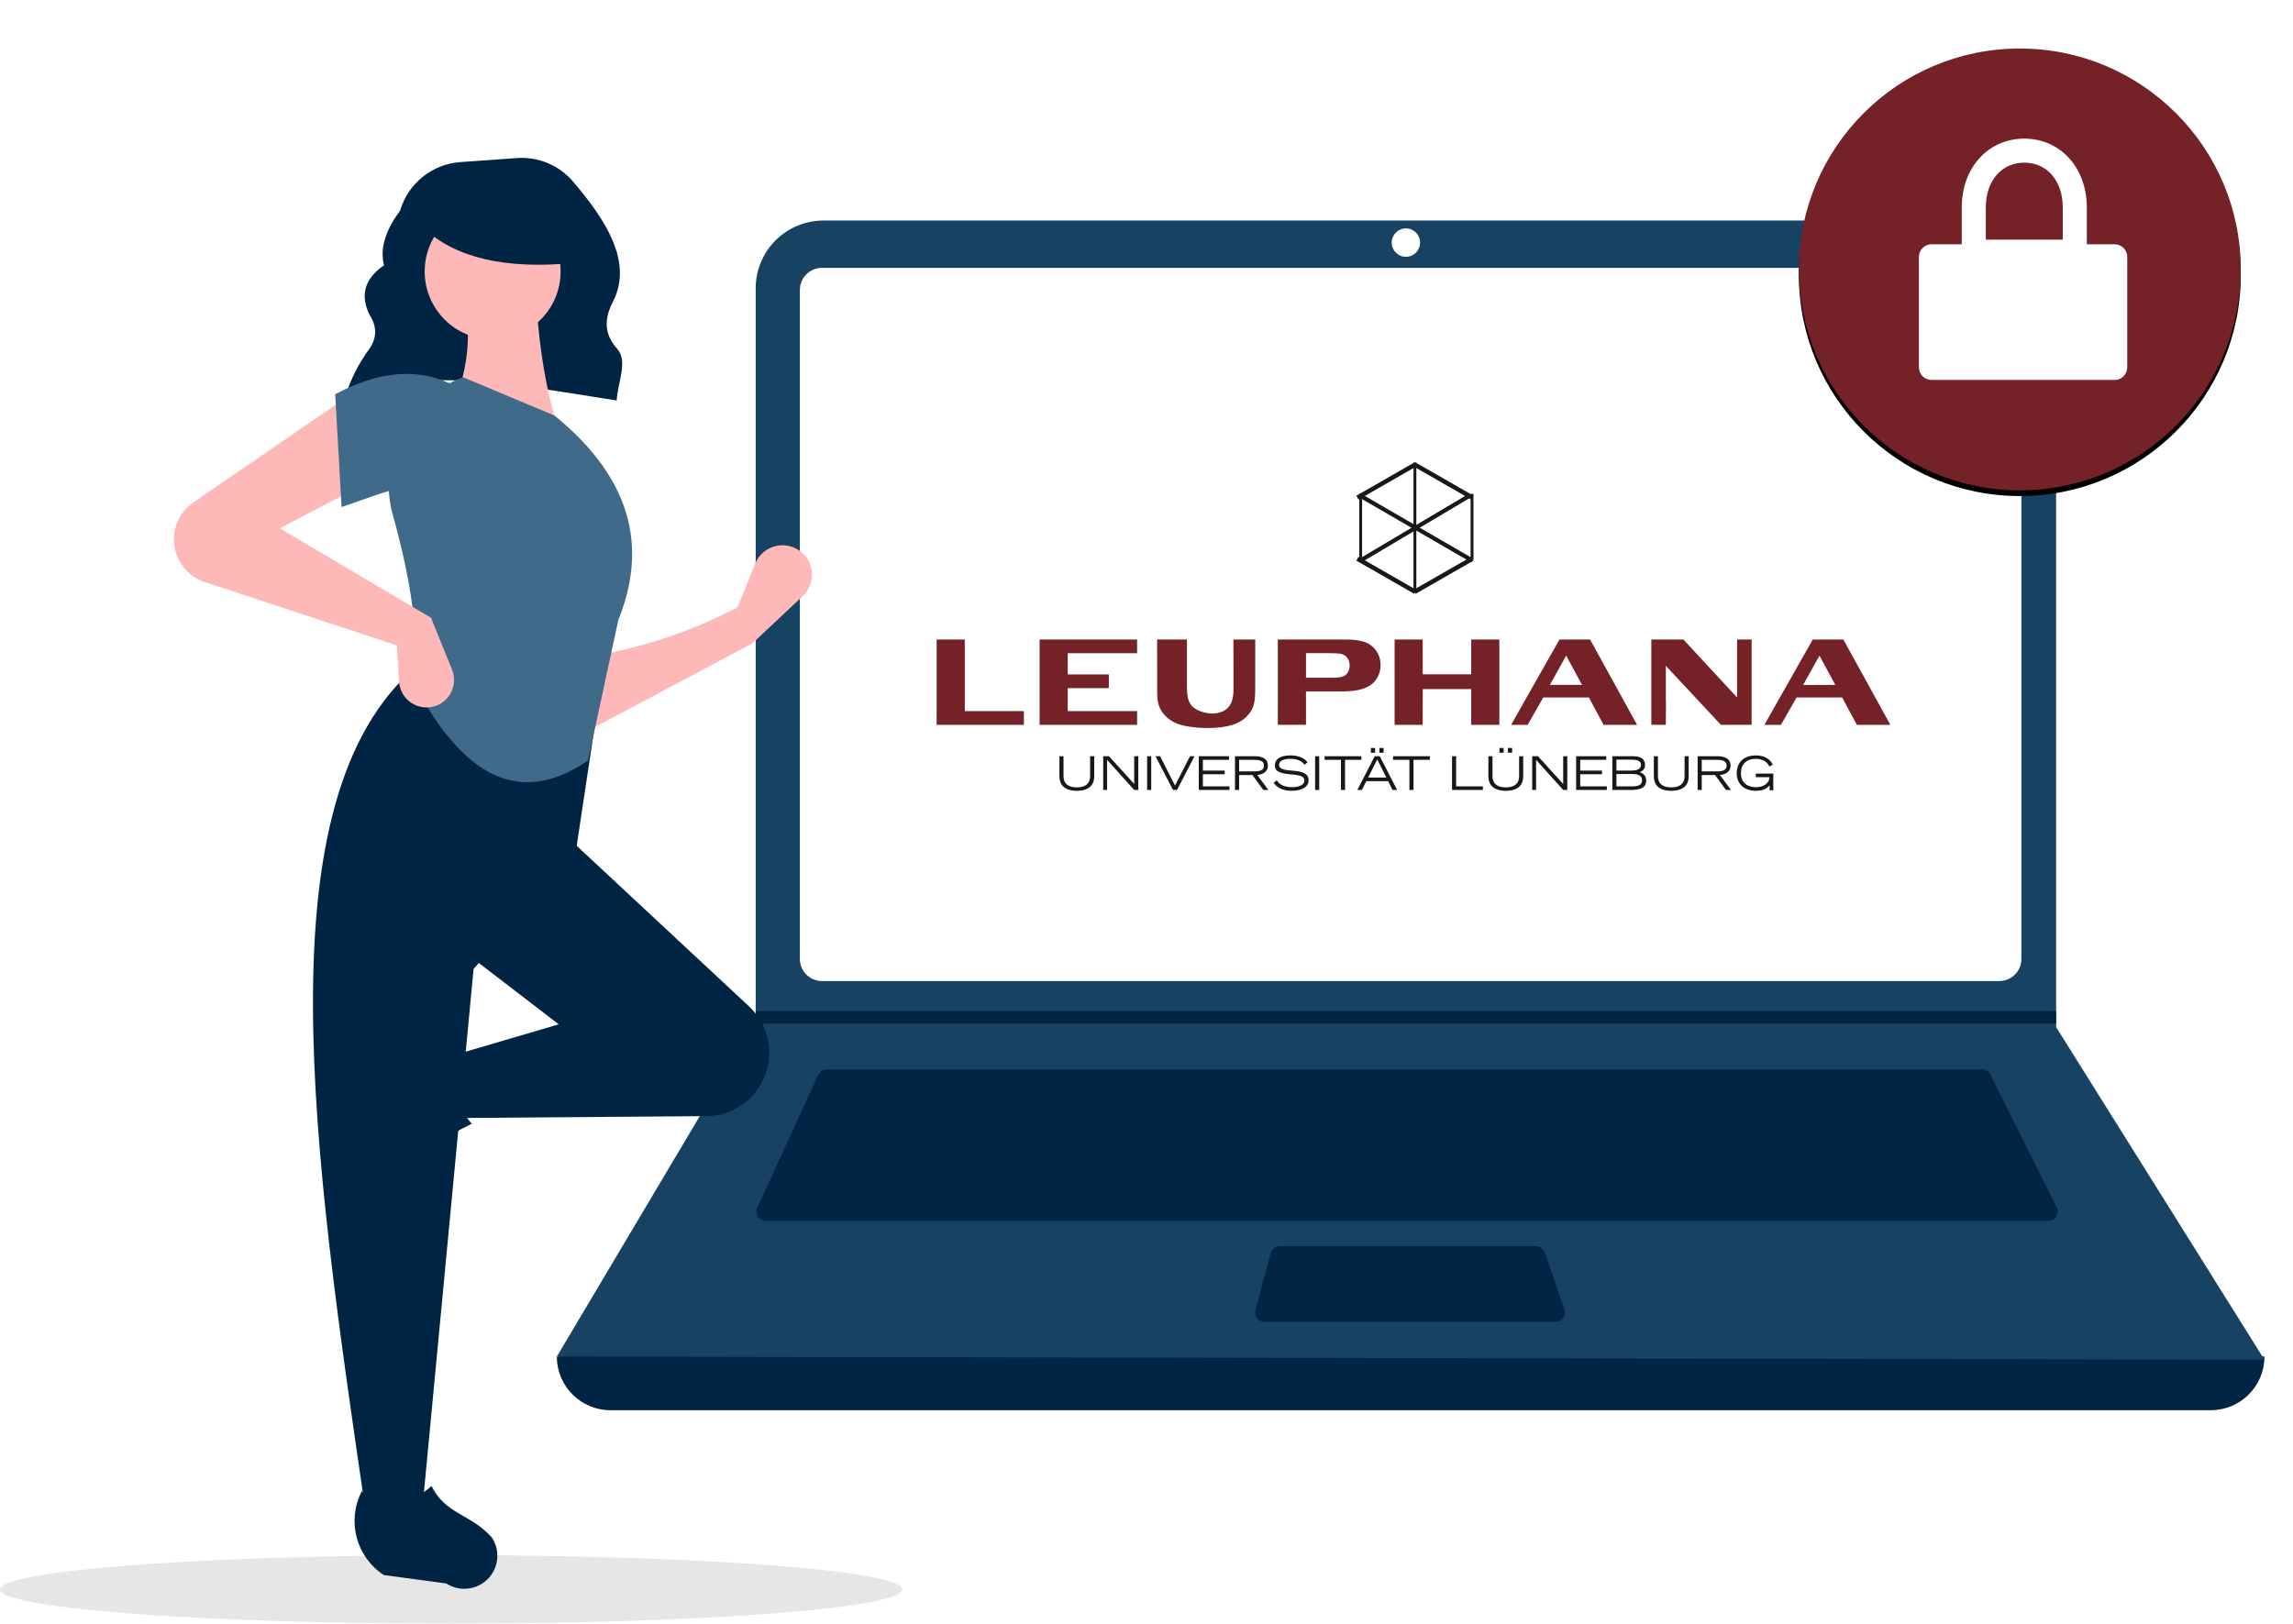 <?xml version="1.0" encoding="UTF-8"?>
<svg width="803px" height="569px" viewBox="0 0 803 569" version="1.1" xmlns="http://www.w3.org/2000/svg" xmlns:xlink="http://www.w3.org/1999/xlink">
    <!-- Generator: Sketch 52.6 (67491) - http://www.bohemiancoding.com/sketch -->
    <title>verification</title>
    <desc>Created with Sketch.</desc>
    <defs>
        <circle id="path-1" cx="707.335" cy="77.375" r="77.375"></circle>
        <filter x="-19.1%" y="-17.8%" width="138.1%" height="138.1%" filterUnits="objectBoundingBox" id="filter-2">
            <feOffset dx="0" dy="2" in="SourceAlpha" result="shadowOffsetOuter1"></feOffset>
            <feGaussianBlur stdDeviation="9.5" in="shadowOffsetOuter1" result="shadowBlurOuter1"></feGaussianBlur>
            <feColorMatrix values="0 0 0 0 0   0 0 0 0 0   0 0 0 0 0  0 0 0 0.378 0" type="matrix" in="shadowBlurOuter1"></feColorMatrix>
        </filter>
    </defs>
    <g id="Page-1" stroke="none" stroke-width="1" fill="none" fill-rule="evenodd">
        <g id="verification" transform="translate(0, 17)">
            <ellipse id="Oval" fill="#E6E6E6" cx="158" cy="539.732" rx="158" ry="12"></ellipse>
            <path d="M120.772,122.42 C148.269,110.724 182.517,118.134 215.963,123.277 C216.274,117.049 220.047,109.469 216.095,105.124 C211.294,99.845 211.736,94.299 214.625,88.721 C222.013,74.456 211.428,59.277 200.741,46.656 C195.855,40.899 188.516,37.819 180.985,38.364 L161.188,39.778 C151.323,40.483 142.931,47.237 140.135,56.724 C135.408,63.153 132.878,69.565 134.471,75.943 C127.39,80.782 126.2,86.623 129.382,93.207 C132.08,97.353 132.051,101.389 129.259,105.313 C125.593,110.316 122.784,115.894 120.949,121.819 L120.772,122.42 Z" id="Path" fill="#002444"></path>
            <path d="M774.209,476.963 L213.791,476.963 C203.413,476.963 195,468.55 195,458.172 C398.151,434.562 597.485,434.562 793,458.172 C793,468.55 784.587,476.963 774.209,476.963 Z" id="Path" fill="#002444"></path>
            <path d="M793,459.277 L195,458.172 L264.306,341.556 L264.638,341.004 L264.638,83.996 C264.637,77.696 267.14,71.654 271.595,67.199 C276.049,62.744 282.092,60.242 288.392,60.242 L696.292,60.242 C702.592,60.242 708.634,62.744 713.089,67.199 C717.544,71.654 720.047,77.696 720.046,83.996 L720.046,342.772 L793,459.277 Z" id="Path" fill="#184262"></path>
            <path d="M287.85,76.823 C283.579,76.827 280.118,80.289 280.113,84.56 L280.113,318.896 C280.118,323.168 283.579,326.629 287.85,326.634 L700.15,326.634 C704.421,326.629 707.882,323.168 707.887,318.896 L707.887,84.56 C707.882,80.289 704.421,76.828 700.15,76.823 L287.85,76.823 Z" id="Path" fill="#FFFFFF"></path>
            <path d="M289.578,357.584 C288.284,357.586 287.108,358.339 286.565,359.514 L265.21,405.939 C264.737,406.966 264.82,408.163 265.43,409.114 C266.04,410.066 267.092,410.641 268.222,410.641 L717.314,410.641 C718.463,410.641 719.531,410.046 720.135,409.069 C720.739,408.091 720.794,406.87 720.279,405.842 L697.067,359.417 C696.508,358.291 695.358,357.58 694.102,357.584 L289.578,357.584 Z" id="Path" fill="#002444"></path>
            <circle id="Oval" fill="#FFFFFF" cx="492.342" cy="67.98" r="4.974"></circle>
            <path d="M448.2,419.484 C446.701,419.486 445.39,420.491 444.998,421.938 L439.641,441.834 C439.373,442.831 439.583,443.895 440.211,444.714 C440.838,445.533 441.811,446.013 442.843,446.013 L544.717,446.013 C545.79,446.013 546.796,445.494 547.418,444.62 C548.04,443.746 548.201,442.626 547.85,441.612 L540.963,421.716 C540.5,420.38 539.242,419.485 537.829,419.484 L448.2,419.484 Z" id="Path" fill="#002444"></path>
            <polygon id="Path" fill="#002444" points="720.046 337.135 720.046 341.556 264.306 341.556 264.649 341.004 264.649 337.135"></polygon>
            <g id="Oval">
                <use fill="black" fill-opacity="1" filter="url(#filter-2)" xlink:href="#path-1"></use>
                <use fill="#742128" fill-rule="evenodd" xlink:href="#path-1"></use>
            </g>
            <path d="M740.532,116.089 L676.421,116.089 C673.981,116.086 672.002,114.108 672,111.667 L672,72.98 C672.003,70.539 673.981,68.561 676.421,68.558 L740.532,68.558 C742.973,68.561 744.951,70.539 744.954,72.98 L744.954,111.667 C744.951,114.108 742.973,116.086 740.532,116.089 Z" id="Shape" fill="#FFFFFF" fill-rule="nonzero"></path>
            <path d="M728.793,73.351 L689,73.351 L689,55.665 C689,42.855 697.368,33.558 708.896,33.558 C720.425,33.558 728.793,42.855 728.793,55.665 L728.793,73.351 Z M693.421,68.93 L724.372,68.93 L724.372,55.665 C724.372,45.252 718.008,37.98 708.897,37.98 C699.785,37.98 693.422,45.252 693.422,55.665 L693.421,68.93 Z" id="Shape" stroke="#FFFFFF" stroke-width="4" fill="#FFFFFF" fill-rule="nonzero"></path>
            <circle id="Oval" fill="#FFFFFF" cx="707.335" cy="86.218" r="4.421"></circle>
            <path d="M263.522,208.328 L204.619,239.644 L203.873,213.547 C223.099,210.338 241.39,204.75 258.303,195.653 L264.463,180.433 C265.829,177.059 268.871,174.654 272.47,174.105 C276.068,173.555 279.689,174.942 282,177.755 C285.448,181.952 285.05,188.105 281.091,191.824 L263.522,208.328 Z" id="Path" fill="#FFB8B8"></path>
            <path d="M119.598,389.133 C118.729,385.945 119.264,382.538 121.067,379.77 L134.007,359.912 C140.347,350.182 153.027,346.837 163.342,352.173 C157.904,361.429 158.662,369.549 165.22,376.606 C155.039,381.576 145.63,387.991 137.284,395.651 C134.192,397.759 130.273,398.242 126.762,396.948 C123.251,395.654 120.582,392.743 119.598,389.133 Z" id="Path" fill="#002444"></path>
            <path d="M266.205,363.168 C262.223,369.805 255.073,373.889 247.334,373.948 L161.374,374.599 L157.646,352.976 L195.672,341.792 L163.61,317.187 L198.654,276.179 L262.304,335.503 C269.971,342.648 271.597,354.182 266.205,363.168 Z" id="Path" fill="#002444"></path>
            <path d="M147.953,511.045 L127.821,511.045 C109.746,387.147 91.347,262.903 145.716,216.53 L209.838,226.968 L201.636,281.398 L165.847,322.406 L147.953,511.045 Z" id="Path" fill="#002444"></path>
            <path d="M165.649,539.112 C162.462,539.981 159.054,539.447 156.286,537.643 L134.427,534.705 C124.697,528.365 121.351,515.686 126.686,505.37 C135.943,510.808 144.064,510.049 151.12,503.491 C156.106,513.558 164.321,512.944 172.167,521.426 C174.274,524.517 174.758,528.437 173.464,531.948 C172.17,535.458 169.259,538.127 165.649,539.112 Z" id="Path" fill="#002444"></path>
            <path d="M195.672,133.767 L158.391,124.82 C164.583,112.146 165.093,98.044 162.119,83.066 L187.47,82.32 C188.264,100.946 190.667,118.347 195.672,133.767 Z" id="Path" fill="#FFB8B8"></path>
            <path d="M205.918,249.418 C178.779,267.911 159.603,250.051 144.97,222.495 C147.004,205.633 143.711,185.454 137.614,163.528 C131.992,143.481 142.633,122.463 162.119,115.127 L194.18,128.548 C221.404,150.739 226.762,174.775 216.549,200.127 L205.918,249.418 Z" id="Path" fill="#406A8A"></path>
            <path d="M127.821,152.408 L97.997,168.065 L150.935,199.381 L158.301,217.55 C159.295,220.001 159.237,222.753 158.143,225.16 C157.048,227.567 155.012,229.419 152.512,230.281 C149.661,231.264 146.515,230.856 144.009,229.179 C141.503,227.501 139.927,224.747 139.75,221.737 L139.005,209.074 L71.722,186.87 C67.128,185.354 63.487,181.81 61.849,177.259 C59.425,170.525 61.85,163.004 67.752,158.956 L121.856,121.838 L127.821,152.408 Z" id="Path" fill="#FFB8B8"></path>
            <path d="M157.646,155.39 C145.207,149.939 133.896,155.86 119.62,160.609 L117.383,121.092 C131.559,113.536 145.075,111.499 157.646,117.364 L157.646,155.39 Z" id="Path" fill="#406A8A"></path>
            <circle id="Oval" fill="#FFB8B8" cx="172.525" cy="78.093" r="23.802"></circle>
            <path d="M201,75.089 C177.434,77.397 159.477,73.543 148,62.569 L148,53.732 L199,53.732 L201,75.089 Z" id="Path" fill="#002444"></path>
            <g id="Leuphana_Universität_Lüneburg_Logo_2020" transform="translate(328, 145)">
                <path d="M9.868,62.002 L0,62.002 L0.024,71.544 L0,91.887 L30.57,91.887 L30.57,87.08 C30.57,87.08 22.938,87.088 20.281,87.088 L9.874,87.088 L9.874,71.544 L9.868,62.002 Z M70.205,91.887 L70.205,87.073 L45.916,87.088 L45.916,79.024 L60.313,79.024 L60.313,74.23 L45.916,74.23 L45.916,66.798 L70.205,66.798 L70.205,62.002 L36.066,62.002 L36.066,91.887 L70.205,91.887 Z M144.649,71.097 C144.649,72.439 144.062,73.78 143.197,74.452 C142.336,75.125 140.967,75.398 138.664,75.398 L129.351,75.398 L129.351,66.789 L138.545,66.789 C139.446,66.789 140.695,66.879 141.356,66.974 C142.185,67.091 142.947,67.487 143.511,68.093 C144.256,68.81 144.649,69.944 144.649,71.097 Z M155.478,70.969 C155.478,66.975 152.98,63.704 149.265,62.665 C147.582,62.226 145.743,62 143.239,62 L119.485,62 L119.501,71.542 L119.501,82.378 L119.485,91.883 L129.351,91.883 L129.351,80.195 L141.477,80.195 C146.37,80.195 149.296,79.599 151.645,78.182 C154.031,76.693 155.478,73.971 155.478,70.969 Z M197.063,91.887 L197.063,62.002 L187.214,62.002 L187.214,74.187 L170.243,74.187 L170.213,62.002 L160.386,62.002 L160.386,91.887 L170.213,91.887 L170.243,79.374 L187.214,79.374 L187.214,91.887 L197.063,91.887 Z M226.023,77.904 L214.767,77.904 L220.475,67.647 L226.023,77.904 Z M245.297,91.887 L228.842,62.002 L218.126,62.002 L206.203,83.017 C205.771,83.731 201.199,91.887 201.199,91.887 L206.971,91.887 L212.452,82.299 L228.413,82.299 L233.57,91.887 L245.297,91.887 Z M285.416,62.002 L280.324,62.002 L280.327,71.544 L280.327,82.299 L261.516,62.002 L250.289,62.002 L250.289,91.885 L255.374,91.885 C255.374,91.885 255.409,85.302 255.409,84.582 C255.374,84.089 255.374,83.368 255.374,82.38 L255.374,71.225 L274.651,91.885 L285.416,91.885 L285.416,62.002 Z M314.729,77.924 L303.454,77.924 L309.168,67.659 L314.729,77.924 Z M334,91.9 L317.544,62.014 L306.815,62.014 L294.903,83.027 C294.469,83.749 289.885,91.902 289.885,91.902 L295.671,91.902 L301.157,82.315 L317.121,82.315 L322.267,91.902 L334,91.9 Z M108.281,62.002 L103.936,62.002 L103.956,71.544 L103.956,79.884 C103.956,81.091 103.785,82.155 103.55,83.059 C103.19,84.359 102.555,85.478 101.723,86.195 C100.411,87.344 98.623,87.873 96.64,87.95 C93.674,87.842 91.171,86.949 89.545,85.446 C88.795,84.631 88.271,83.641 88.024,82.571 C87.763,81.319 87.662,80.142 87.662,77.949 L87.662,62.002 L77.211,62.002 C77.211,62.002 77.238,68.414 77.238,71.544 L77.238,80.502 C77.238,84.357 78.021,86.595 80.092,88.741 C82.202,90.903 84.828,92.06 89.007,92.601 C89.183,92.634 89.368,92.634 89.544,92.656 C91.071,92.882 92.635,93 94.179,93 C94.321,93 94.451,92.993 94.59,92.984 C94.725,92.992 94.859,93 94.994,93 C101.952,93 106.533,91.52 109.15,88.352 C111.067,86.057 111.573,84.087 111.573,79.152 L111.573,71.542 C111.573,68.357 111.585,62 111.585,62 L108.281,62 L108.281,62.002 Z" id="path2" fill="#742128" fill-rule="nonzero"></path>
                <polygon id="path6" fill="#1A171B" points="167 1.367 187.256 13 188 11.63 167.746 0"></polygon>
                <polygon id="path8" fill="#1A171B" points="187 11 188 11 188 34 187 34"></polygon>
                <polygon id="path10" fill="#1A171B" points="167.266 0 147 11.633 147.733 13 168 1.375"></polygon>
                <polygon id="path12" fill="#1A171B" points="148.747 11 188 33.74 187.251 35 148 12.26"></polygon>
                <polygon id="path14" fill="#1A171B" points="148.732 35 148 33.733 186.276 11 187 12.262"></polygon>
                <polygon id="path16" fill="#1A171B" points="167 0 168 0 168 45 167 45"></polygon>
                <polygon id="path18" fill="#1A171B" points="167.272 46 147 34.384 147.736 33 168 44.611"></polygon>
                <polygon id="path20" fill="#1A171B" points="167.754 46 167 44.621 187.254 33 188 34.378"></polygon>
                <polygon id="path22" fill="#1A171B" points="148 11 149 11 149 34 148 34"></polygon>
                <path d="M55.193,109.839 C55.193,114.123 51.849,115 49.095,115 C46.343,115 43,114.123 43,109.839 L43,102.887 L44.437,102.887 L44.437,109.839 C44.437,112.562 46.181,113.799 49.095,113.799 C52.012,113.799 53.756,112.562 53.756,109.839 L53.756,102.887 L55.193,102.887 L55.193,109.839 Z M58.338,102.885 L60.372,102.885 L69.194,112.598 L69.194,102.885 L70.626,102.885 L70.626,114.705 L69.194,114.705 L59.704,104.153 L59.704,114.705 L58.336,114.705 L58.336,102.885 L58.338,102.885 Z M73.72,102.885 L75.156,102.885 L75.156,114.705 L73.72,114.705 L73.72,102.885 Z M78.258,102.885 L83.486,113.148 L88.738,102.885 L90.321,102.885 L84.185,114.705 L82.786,114.705 L76.659,102.885 L78.258,102.885 Z M91.817,102.885 L102.38,102.885 L102.38,104.154 L93.247,104.154 L93.247,107.924 L100.881,107.924 L100.881,109.19 L93.247,109.19 L93.247,113.439 L102.575,113.439 L102.575,114.706 L91.815,114.706 L91.815,102.885 L91.817,102.885 Z M104.496,102.885 L111.347,102.885 C113.236,102.885 116.007,103.285 116.007,106.183 C116.007,108.657 113.709,109.375 112.277,109.44 L116.184,114.706 L114.41,114.706 L110.596,109.473 L105.929,109.473 L105.929,114.706 L104.496,114.706 L104.496,102.885 Z M105.929,108.202 L111.019,108.202 C113.088,108.202 114.636,107.908 114.636,106.17 C114.636,104.445 113.088,104.156 111.019,104.156 L105.929,104.156 L105.929,108.202 Z M119.099,111.328 C119.785,112.235 120.928,113.731 124.483,113.731 C126.305,113.731 128.797,113.21 128.797,111.366 C128.797,107.777 118.464,110.936 118.464,106.132 C118.464,103.609 120.798,102.595 124.027,102.595 C127.152,102.595 129.074,103.871 129.89,105.009 L128.848,105.856 C128.36,105.301 127.219,103.792 123.995,103.792 C121.615,103.792 119.934,104.41 119.934,105.906 C119.934,109.481 130.266,106.068 130.266,111.364 C130.266,113.344 128.342,114.997 124.321,114.997 C120.44,114.997 119.004,113.379 117.992,112.266 L119.099,111.328 Z M132.55,102.885 L133.986,102.885 L133.986,114.705 L132.55,114.705 L132.55,102.885 Z M141.592,104.154 L135.874,104.154 L135.874,102.885 L148.75,102.885 L148.75,104.154 L143.029,104.154 L143.029,114.706 L141.592,114.706 L141.592,104.154 Z M153.427,102.885 L155.191,102.885 L161.267,114.705 L159.655,114.705 L158.125,111.623 L150.474,111.623 L148.928,114.705 L147.332,114.705 L153.427,102.885 Z M157.488,110.358 L154.308,104.002 L151.125,110.358 L157.488,110.358 Z M152.088,100 L153.557,100 L153.557,101.658 L152.088,101.658 L152.088,100 Z M155.059,100 L156.528,100 L156.528,101.658 L155.059,101.658 L155.059,100 Z M165.571,104.154 L159.849,104.154 L159.849,102.885 L172.728,102.885 L172.728,104.154 L167.008,104.154 L167.008,114.706 L165.571,114.706 L165.571,104.154 Z M180.502,102.885 L181.931,102.885 L181.931,113.439 L191.285,113.439 L191.285,114.706 L180.5,114.706 L180.5,102.885 L180.502,102.885 Z M205.424,109.839 C205.424,114.123 202.084,115 199.318,115 C196.577,115 193.229,114.123 193.229,109.839 L193.229,102.887 L194.66,102.887 L194.66,109.839 C194.66,112.562 196.412,113.799 199.316,113.799 C202.246,113.799 203.985,112.562 203.985,109.839 L203.985,102.887 L205.421,102.887 L205.421,109.839 L205.424,109.839 Z M197.106,100 L198.57,100 L198.57,101.658 L197.106,101.658 L197.106,100 Z M200.07,100 L201.539,100 L201.539,101.658 L200.07,101.658 L200.07,100 Z M208.562,102.885 L210.606,102.885 L219.426,112.598 L219.426,102.885 L220.862,102.885 L220.862,114.705 L219.426,114.705 L209.931,104.153 L209.931,114.705 L208.562,114.705 L208.562,102.885 Z M223.956,102.885 L234.511,102.885 L234.511,104.154 L225.387,104.154 L225.387,107.924 L233.01,107.924 L233.01,109.19 L225.387,109.19 L225.387,113.439 L234.706,113.439 L234.706,114.706 L223.956,114.706 L223.956,102.885 Z M236.632,102.885 L243.491,102.885 C244.855,102.885 248.09,102.885 248.09,105.974 C248.09,107.599 247.035,108.104 246.286,108.461 C247.003,108.766 248.499,109.416 248.499,111.391 C248.499,114.575 245.151,114.705 242.702,114.705 L236.631,114.705 L236.631,102.885 L236.632,102.885 Z M238.069,107.924 L243.1,107.924 C244.761,107.924 246.655,107.648 246.655,105.987 C246.655,104.1 244.728,104.088 242.608,104.088 L238.069,104.088 L238.069,107.924 Z M238.069,113.439 L243.619,113.439 C245.349,113.439 247.035,113.148 247.035,111.333 C247.035,109.7 245.733,109.124 243.784,109.124 L238.069,109.124 L238.069,113.439 Z M263.37,109.839 C263.37,114.123 260.025,115 257.264,115 C254.519,115 251.169,114.123 251.169,109.839 L251.169,102.887 L252.602,102.887 L252.602,109.839 C252.602,112.562 254.356,113.799 257.262,113.799 C260.185,113.799 261.931,112.562 261.931,109.839 L261.931,102.887 L263.366,102.887 L263.366,109.839 L263.37,109.839 Z M266.505,102.885 L273.36,102.885 C275.254,102.885 278.025,103.285 278.025,106.183 C278.025,108.657 275.715,109.375 274.281,109.44 L278.193,114.706 L276.428,114.706 L272.609,109.473 L267.942,109.473 L267.942,114.706 L266.507,114.706 L266.507,102.885 L266.505,102.885 Z M267.94,108.202 L273.034,108.202 C275.097,108.202 276.656,107.908 276.656,106.17 C276.656,104.445 275.097,104.156 273.034,104.156 L267.94,104.156 L267.94,108.202 Z M293,108.962 L293,114.804 L291.726,114.804 L291.726,113.082 C290.923,113.997 289.643,114.998 286.973,114.998 C282.369,114.998 280.202,112.24 280.202,108.82 C280.202,104.751 282.957,102.596 286.946,102.596 C289.773,102.596 291.937,103.86 292.816,105.845 L291.611,106.477 C290.684,104.36 288.504,103.795 286.907,103.795 C283.578,103.795 281.669,105.63 281.669,108.992 C281.669,111.72 283.513,113.733 287.037,113.733 C289.185,113.733 291.501,112.695 291.696,110.228 L286.88,110.228 L286.88,108.962 L293,108.962 Z" id="path24" fill="#1A171B" fill-rule="nonzero"></path>
            </g>
        </g>
    </g>
</svg>
